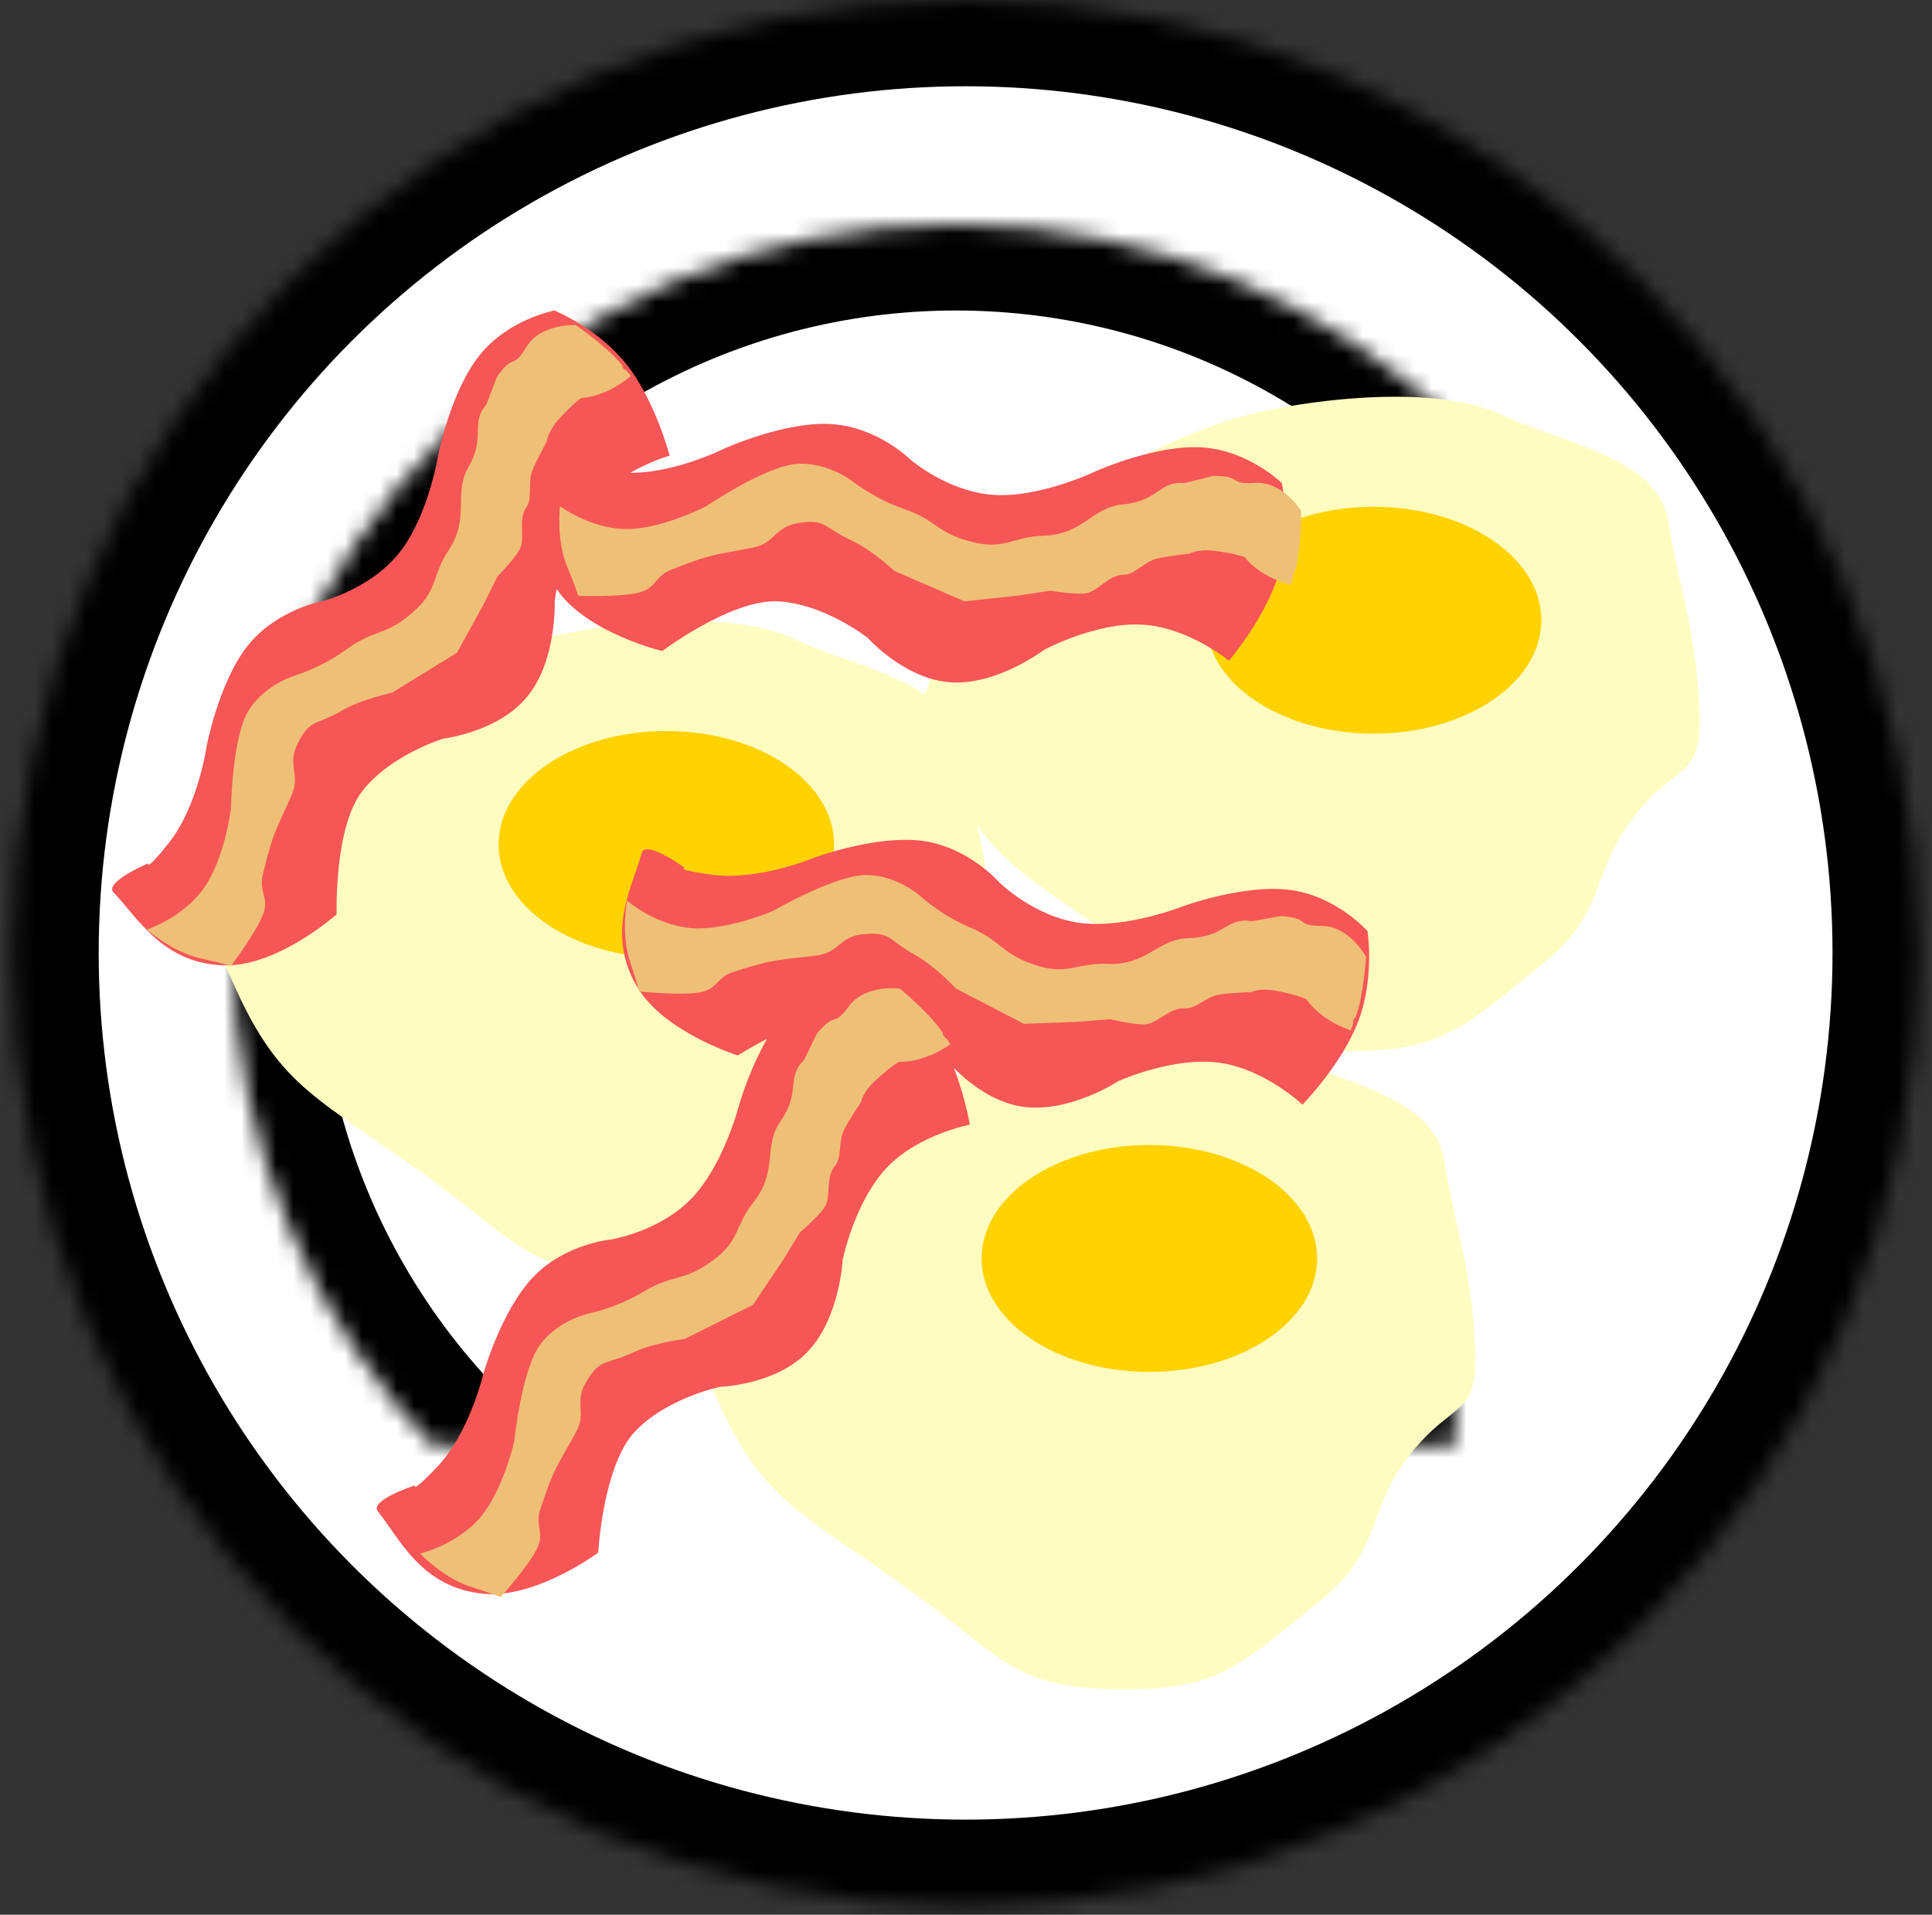 
<svg width="112px" height="111px" viewBox="434 220 112 111" version="1.1" xmlns="http://www.w3.org/2000/svg" xmlns:xlink="http://www.w3.org/1999/xlink">
    <rect x="434" y="220" width="112" height="111" fill="#333333" stroke="none"/>
    <!-- Generator: Sketch 40.1 (33804) - http://www.bohemiancoding.com/sketch -->
    <desc>Created with Sketch.</desc>
    <defs>
        <ellipse id="path-1" cx="55.477" cy="55.243" rx="55.256" ry="55.243"></ellipse>
        <mask id="mask-2" maskContentUnits="userSpaceOnUse" maskUnits="objectBoundingBox" x="0" y="0" width="110.512" height="110.486" fill="white">
            <use xlink:href="#path-1"></use>
        </mask>
        <ellipse id="path-3" cx="54.921" cy="54.911" rx="41.921" ry="41.911"></ellipse>
        <mask id="mask-4" maskContentUnits="userSpaceOnUse" maskUnits="objectBoundingBox" x="0" y="0" width="83.842" height="83.822" fill="white">
            <use xlink:href="#path-3"></use>
        </mask>
    </defs>
    <g id="Group-9" stroke="none" stroke-width="1" fill="none" fill-rule="evenodd" transform="translate(434.5, 220)">
        <use id="Oval-7" stroke="#000000" mask="url(#mask-2)" stroke-width="10" fill="#FFFFFF" xlink:href="#path-1"></use>
        <use id="Oval-7" stroke="#000000" mask="url(#mask-4)" stroke-width="10" fill="#FFFFFF" xlink:href="#path-3"></use>
        <g id="egg" transform="translate(53, 23)">
            <path d="M17.646,1.388 C13.615,2.717 9.721,5.042 9.721,5.042 C9.721,5.042 3.211,9.733 1.797,13.08 C-0.571,18.684 -0.369,17.866 1.077,21.118 C3.773,27.183 6.006,27.635 12.603,32.445 C17.533,36.039 18.301,37.834 24.129,37.925 C30.007,38.017 31.081,36.794 36.016,32.81 C39.906,29.669 38.541,27.289 41.779,23.676 C43.944,21.26 45.181,21.928 45.021,18.195 C44.821,13.525 43.88,11.35 43.22,7.234 C42.62,3.495 37.078,2.714 33.495,1.023 C29.333,-0.94 20.819,0.342 17.646,1.388 Z" id="Path-4" fill="#FFFCC1"></path>
            <ellipse id="Oval-2" fill="#FFD200" cx="26.129" cy="12.954" rx="9.725" ry="6.577"></ellipse>
        </g>
        <g id="egg" transform="translate(12, 36)">
            <path d="M17.646,1.388 C13.615,2.717 9.721,5.042 9.721,5.042 C9.721,5.042 3.211,9.733 1.797,13.08 C-0.571,18.684 -0.369,17.866 1.077,21.118 C3.773,27.183 6.006,27.635 12.603,32.445 C17.533,36.039 18.301,37.834 24.129,37.925 C30.007,38.017 31.081,36.794 36.016,32.81 C39.906,29.669 38.541,27.289 41.779,23.676 C43.944,21.26 45.181,21.928 45.021,18.195 C44.821,13.525 43.88,11.35 43.22,7.234 C42.62,3.495 37.078,2.714 33.495,1.023 C29.333,-0.94 20.819,0.342 17.646,1.388 Z" id="Path-4" fill="#FFFCC1"></path>
            <ellipse id="Oval-2" fill="#FFD200" cx="26.129" cy="12.954" rx="9.725" ry="6.577"></ellipse>
        </g>
        <g id="egg" transform="translate(40, 60)">
            <path d="M17.646,1.388 C13.615,2.717 9.721,5.042 9.721,5.042 C9.721,5.042 3.211,9.733 1.797,13.08 C-0.571,18.684 -0.369,17.866 1.077,21.118 C3.773,27.183 6.006,27.635 12.603,32.445 C17.533,36.039 18.301,37.834 24.129,37.925 C30.007,38.017 31.081,36.794 36.016,32.81 C39.906,29.669 38.541,27.289 41.779,23.676 C43.944,21.26 45.181,21.928 45.021,18.195 C44.821,13.525 43.88,11.35 43.22,7.234 C42.62,3.495 37.078,2.714 33.495,1.023 C29.333,-0.94 20.819,0.342 17.646,1.388 Z" id="Path-4" fill="#FFFCC1"></path>
            <ellipse id="Oval-2" fill="#FFD200" cx="26.129" cy="12.954" rx="9.725" ry="6.577"></ellipse>
        </g>
        <g id="Bacon-strip" transform="translate(57.784, 55.929) rotate(59) translate(-57.784, -55.929) translate(41.284, 36.929)">
            <path d="M0.083,33.738 C-0.471,33.172 1.928,32.105 2.099,32.05 C2.099,32.05 1.924,32.574 3.268,30.889 C4.981,28.742 5.474,25.277 5.474,25.277 C5.474,25.277 6.186,21.532 7.86,19.431 C9.543,17.32 12.188,16.853 12.188,16.853 C12.188,16.853 14.974,16.149 16.649,14.041 C18.33,11.923 18.901,8.399 18.901,8.399 C18.901,8.399 19.616,4.693 21.304,2.59 C22.986,0.493 25.64,-1.70530257e-13 25.64,-1.70530257e-13 C25.64,-1.70530257e-13 28.157,1.028 29.812,3.112 C31.497,5.234 32.319,8.414 32.319,8.414 C32.319,8.414 29.384,9.233 27.727,11.33 C26.053,13.448 25.656,16.844 25.656,16.844 C25.656,16.844 25.789,20.231 24.102,22.339 C22.421,24.441 19.223,24.812 19.223,24.812 C19.223,24.812 16.201,25.717 14.528,27.828 C12.846,29.951 13.017,35.005 13.017,35.005 C13.017,35.005 9.684,37.966 6.634,37.96 C2.953,37.953 1.438,35.123 0.083,33.738 Z" id="Path-3" fill="#F65656"></path>
            <path d="M2.016,35.887 C2.016,35.887 4.374,35.121 5.543,33.143 C6.558,31.426 6.887,28.921 6.887,28.921 C6.887,28.921 6.948,24.772 7.895,23.221 C8.88,21.606 10.75,21.11 10.75,21.11 C10.75,21.11 12.237,20.636 13.605,19.632 C15.26,18.419 15.91,18.923 17.637,17.31 C18.849,16.178 18.607,15.247 19.484,13.933 C20.791,11.975 19.741,10.666 20.66,9.077 C21.672,7.329 20.752,6.561 21.668,5.489 C21.745,5.399 22.257,3.912 22.34,3.8 C23.369,2.403 23.177,3.487 24.02,2.111 C24.857,0.743 26.875,0.844 26.875,0.844 C26.875,0.844 28.723,2.111 29.562,3.167 C29.619,3.5 29.743,3.304 30.066,3.8 C28.555,5.066 27.211,5.066 27.211,5.066 C27.211,5.066 26.758,5.338 25.867,6.333 C25.246,7.027 25.195,7.6 25.195,7.6 C25.195,7.6 24.595,8.686 24.355,9.288 C24.091,9.953 24.377,10.905 24.02,11.399 C23.537,12.066 23.918,13.074 23.684,13.722 C23.498,14.235 22.34,15.41 22.34,15.41 L21.5,17.099 L19.988,19.843 L16.209,22.166 C16.209,22.166 14.507,22.504 13.27,23.221 C11.777,24.087 11.467,23.657 10.75,25.121 C10.123,26.402 10.936,26.88 10.414,28.076 C9.508,30.152 9.332,30.168 8.734,32.721 C8.492,33.756 9.139,34.026 8.734,35.043 C8.299,36.137 6.887,37.998 6.887,37.998 C6.887,37.998 6.027,37.748 5.207,37.576 C3.507,37.22 2.016,35.887 2.016,35.887 Z" id="Path-2" fill="#EEBF77"></path>
        </g>
        <g id="Bacon-strip" transform="translate(6, 18)">
            <path d="M0.083,33.738 C-0.471,33.172 1.928,32.105 2.099,32.05 C2.099,32.05 1.924,32.574 3.268,30.889 C4.981,28.742 5.474,25.277 5.474,25.277 C5.474,25.277 6.186,21.532 7.86,19.431 C9.543,17.32 12.188,16.853 12.188,16.853 C12.188,16.853 14.974,16.149 16.649,14.041 C18.33,11.923 18.901,8.399 18.901,8.399 C18.901,8.399 19.616,4.693 21.304,2.59 C22.986,0.493 25.64,0 25.64,0 C25.64,0 28.157,1.028 29.812,3.112 C31.497,5.234 32.319,8.414 32.319,8.414 C32.319,8.414 29.384,9.233 27.727,11.33 C26.053,13.448 25.656,16.844 25.656,16.844 C25.656,16.844 25.789,20.231 24.102,22.339 C22.421,24.441 19.223,24.812 19.223,24.812 C19.223,24.812 16.201,25.717 14.528,27.828 C12.846,29.951 13.017,35.005 13.017,35.005 C13.017,35.005 9.684,37.966 6.634,37.96 C2.953,37.953 1.438,35.123 0.083,33.738 Z" id="Path-3" fill="#F65656"></path>
            <path d="M2.016,35.887 C2.016,35.887 4.374,35.121 5.543,33.143 C6.558,31.426 6.887,28.921 6.887,28.921 C6.887,28.921 6.948,24.772 7.895,23.221 C8.88,21.606 10.75,21.11 10.75,21.11 C10.75,21.11 12.237,20.636 13.605,19.632 C15.26,18.419 15.91,18.923 17.637,17.31 C18.849,16.178 18.607,15.247 19.484,13.933 C20.791,11.975 19.741,10.666 20.66,9.077 C21.672,7.329 20.752,6.561 21.668,5.489 C21.745,5.399 22.257,3.912 22.34,3.8 C23.369,2.403 23.177,3.487 24.02,2.111 C24.857,0.743 26.875,0.844 26.875,0.844 C26.875,0.844 28.723,2.111 29.562,3.167 C29.619,3.5 29.743,3.304 30.066,3.8 C28.555,5.066 27.211,5.066 27.211,5.066 C27.211,5.066 26.758,5.338 25.867,6.333 C25.246,7.027 25.195,7.6 25.195,7.6 C25.195,7.6 24.595,8.686 24.355,9.288 C24.091,9.953 24.377,10.905 24.02,11.399 C23.537,12.066 23.918,13.074 23.684,13.722 C23.498,14.235 22.34,15.41 22.34,15.41 L21.5,17.099 L19.988,19.843 L16.209,22.166 C16.209,22.166 14.507,22.504 13.27,23.221 C11.777,24.087 11.467,23.657 10.75,25.121 C10.123,26.402 10.936,26.88 10.414,28.076 C9.508,30.152 9.332,30.168 8.734,32.721 C8.492,33.756 9.139,34.026 8.734,35.043 C8.299,36.137 6.887,37.998 6.887,37.998 C6.887,37.998 6.027,37.748 5.207,37.576 C3.507,37.22 2.016,35.887 2.016,35.887 Z" id="Path-2" fill="#EEBF77"></path>
        </g>
        <g id="Bacon" transform="translate(53, 31.414) rotate(-305) translate(-53, -31.414) translate(36.5, 12.414)">
            <path d="M0.083,33.738 C-0.471,33.172 1.928,32.105 2.099,32.05 C2.099,32.05 1.924,32.574 3.268,30.889 C4.981,28.742 5.474,25.277 5.474,25.277 C5.474,25.277 6.186,21.532 7.86,19.431 C9.543,17.32 12.188,16.853 12.188,16.853 C12.188,16.853 14.974,16.149 16.649,14.041 C18.33,11.923 18.901,8.399 18.901,8.399 C18.901,8.399 19.616,4.693 21.304,2.59 C22.986,0.493 25.64,7.10542736e-14 25.64,7.10542736e-14 C25.64,7.10542736e-14 28.157,1.028 29.812,3.112 C31.497,5.234 32.319,8.414 32.319,8.414 C32.319,8.414 29.384,9.233 27.727,11.33 C26.053,13.448 25.656,16.844 25.656,16.844 C25.656,16.844 25.789,20.231 24.102,22.339 C22.421,24.441 19.223,24.812 19.223,24.812 C19.223,24.812 16.201,25.717 14.528,27.828 C12.846,29.951 13.017,35.005 13.017,35.005 C13.017,35.005 9.684,37.966 6.634,37.96 C2.953,37.953 1.438,35.123 0.083,33.738 Z" id="Path-3" fill="#F65656"></path>
            <path d="M2.734,35.044 C2.734,35.044 5.092,34.278 6.261,32.3 C7.276,30.584 7.605,28.078 7.605,28.078 C7.605,28.078 7.667,23.93 8.613,22.378 C9.598,20.763 11.468,20.267 11.468,20.267 C11.468,20.267 12.955,19.793 14.324,18.79 C15.979,17.577 16.628,18.08 18.355,16.468 C19.568,15.336 19.325,14.405 20.203,13.09 C21.509,11.133 20.459,9.823 21.379,8.235 C22.39,6.486 21.471,5.718 22.386,4.646 C22.463,4.556 22.975,3.069 23.058,2.957 C24.087,1.56 23.896,2.644 24.738,1.268 C25.575,-0.1 27.593,0.002 27.593,0.002 C27.593,0.002 29.441,1.268 30.281,2.324 C30.338,2.657 30.462,2.461 30.785,2.957 C29.273,4.224 27.929,4.224 27.929,4.224 C27.929,4.224 27.476,4.495 26.586,5.49 C25.964,6.184 25.914,6.757 25.914,6.757 C25.914,6.757 25.313,7.844 25.074,8.446 C24.809,9.11 25.096,10.062 24.738,10.557 C24.256,11.223 24.636,12.231 24.402,12.879 C24.216,13.392 23.058,14.568 23.058,14.568 L22.218,16.256 L20.707,19.001 L16.927,21.323 C16.927,21.323 15.225,21.661 13.988,22.378 C12.495,23.244 12.185,22.815 11.468,24.278 C10.841,25.559 11.655,26.037 11.132,27.234 C10.227,29.309 10.05,29.325 9.453,31.878 C9.21,32.914 9.857,33.184 9.453,34.2 C9.017,35.295 7.605,37.155 7.605,37.155 C7.605,37.155 6.745,36.905 5.925,36.733 C4.225,36.377 2.734,35.044 2.734,35.044 Z" id="Path-2" fill="#EEBF77"></path>
        </g>
        <g id="Bacon" transform="translate(39, 74.864) rotate(5) translate(-39, -74.864) translate(22.5, 55.364)">
            <path d="M0.083,33.738 C-0.471,33.172 1.928,32.105 2.099,32.05 C2.099,32.05 1.924,32.574 3.268,30.889 C4.981,28.742 5.474,25.277 5.474,25.277 C5.474,25.277 6.186,21.532 7.86,19.431 C9.543,17.32 12.188,16.853 12.188,16.853 C12.188,16.853 14.974,16.149 16.649,14.041 C18.33,11.923 18.901,8.399 18.901,8.399 C18.901,8.399 19.616,4.693 21.304,2.59 C22.986,0.493 25.64,-5.68434189e-14 25.64,-5.68434189e-14 C25.64,-5.68434189e-14 28.157,1.028 29.812,3.112 C31.497,5.234 32.319,8.414 32.319,8.414 C32.319,8.414 29.384,9.233 27.727,11.33 C26.053,13.448 25.656,16.844 25.656,16.844 C25.656,16.844 25.789,20.231 24.102,22.339 C22.421,24.441 19.223,24.812 19.223,24.812 C19.223,24.812 16.201,25.717 14.528,27.828 C12.846,29.951 13.017,35.005 13.017,35.005 C13.017,35.005 9.684,37.966 6.634,37.96 C2.953,37.953 1.438,35.123 0.083,33.738 Z" id="Path-3" fill="#F65656"></path>
            <path d="M2.734,35.956 C2.734,35.956 5.092,35.189 6.261,33.211 C7.276,31.495 7.605,28.989 7.605,28.989 C7.605,28.989 7.667,24.841 8.613,23.289 C9.598,21.674 11.468,21.178 11.468,21.178 C11.468,21.178 12.955,20.704 14.324,19.701 C15.979,18.488 16.628,18.991 18.355,17.379 C19.568,16.247 19.325,15.316 20.203,14.001 C21.509,12.044 20.459,10.734 21.379,9.146 C22.39,7.397 21.471,6.63 22.386,5.557 C22.463,5.467 22.975,3.981 23.058,3.868 C24.087,2.471 23.896,3.555 24.738,2.179 C25.575,0.811 27.593,0.913 27.593,0.913 C27.593,0.913 29.441,2.179 30.281,3.235 C30.338,3.568 30.462,3.373 30.785,3.868 C29.273,5.135 27.929,5.135 27.929,5.135 C27.929,5.135 27.476,5.407 26.586,6.401 C25.964,7.095 25.914,7.668 25.914,7.668 C25.914,7.668 25.313,8.755 25.074,9.357 C24.809,10.021 25.096,10.973 24.738,11.468 C24.256,12.134 24.636,13.142 24.402,13.79 C24.216,14.304 23.058,15.479 23.058,15.479 L22.218,17.168 L20.707,19.912 L16.927,22.234 C16.927,22.234 15.225,22.572 13.988,23.289 C12.495,24.155 12.185,23.726 11.468,25.189 C10.841,26.47 11.655,26.948 11.132,28.145 C10.227,30.22 10.05,30.236 9.453,32.789 C9.21,33.825 9.857,34.095 9.453,35.111 C9.017,36.206 7.605,38.067 7.605,38.067 C7.605,38.067 6.745,37.816 5.925,37.644 C4.225,37.288 2.734,35.956 2.734,35.956 Z" id="Path-2" fill="#EEBF77"></path>
        </g>
    </g>
</svg>